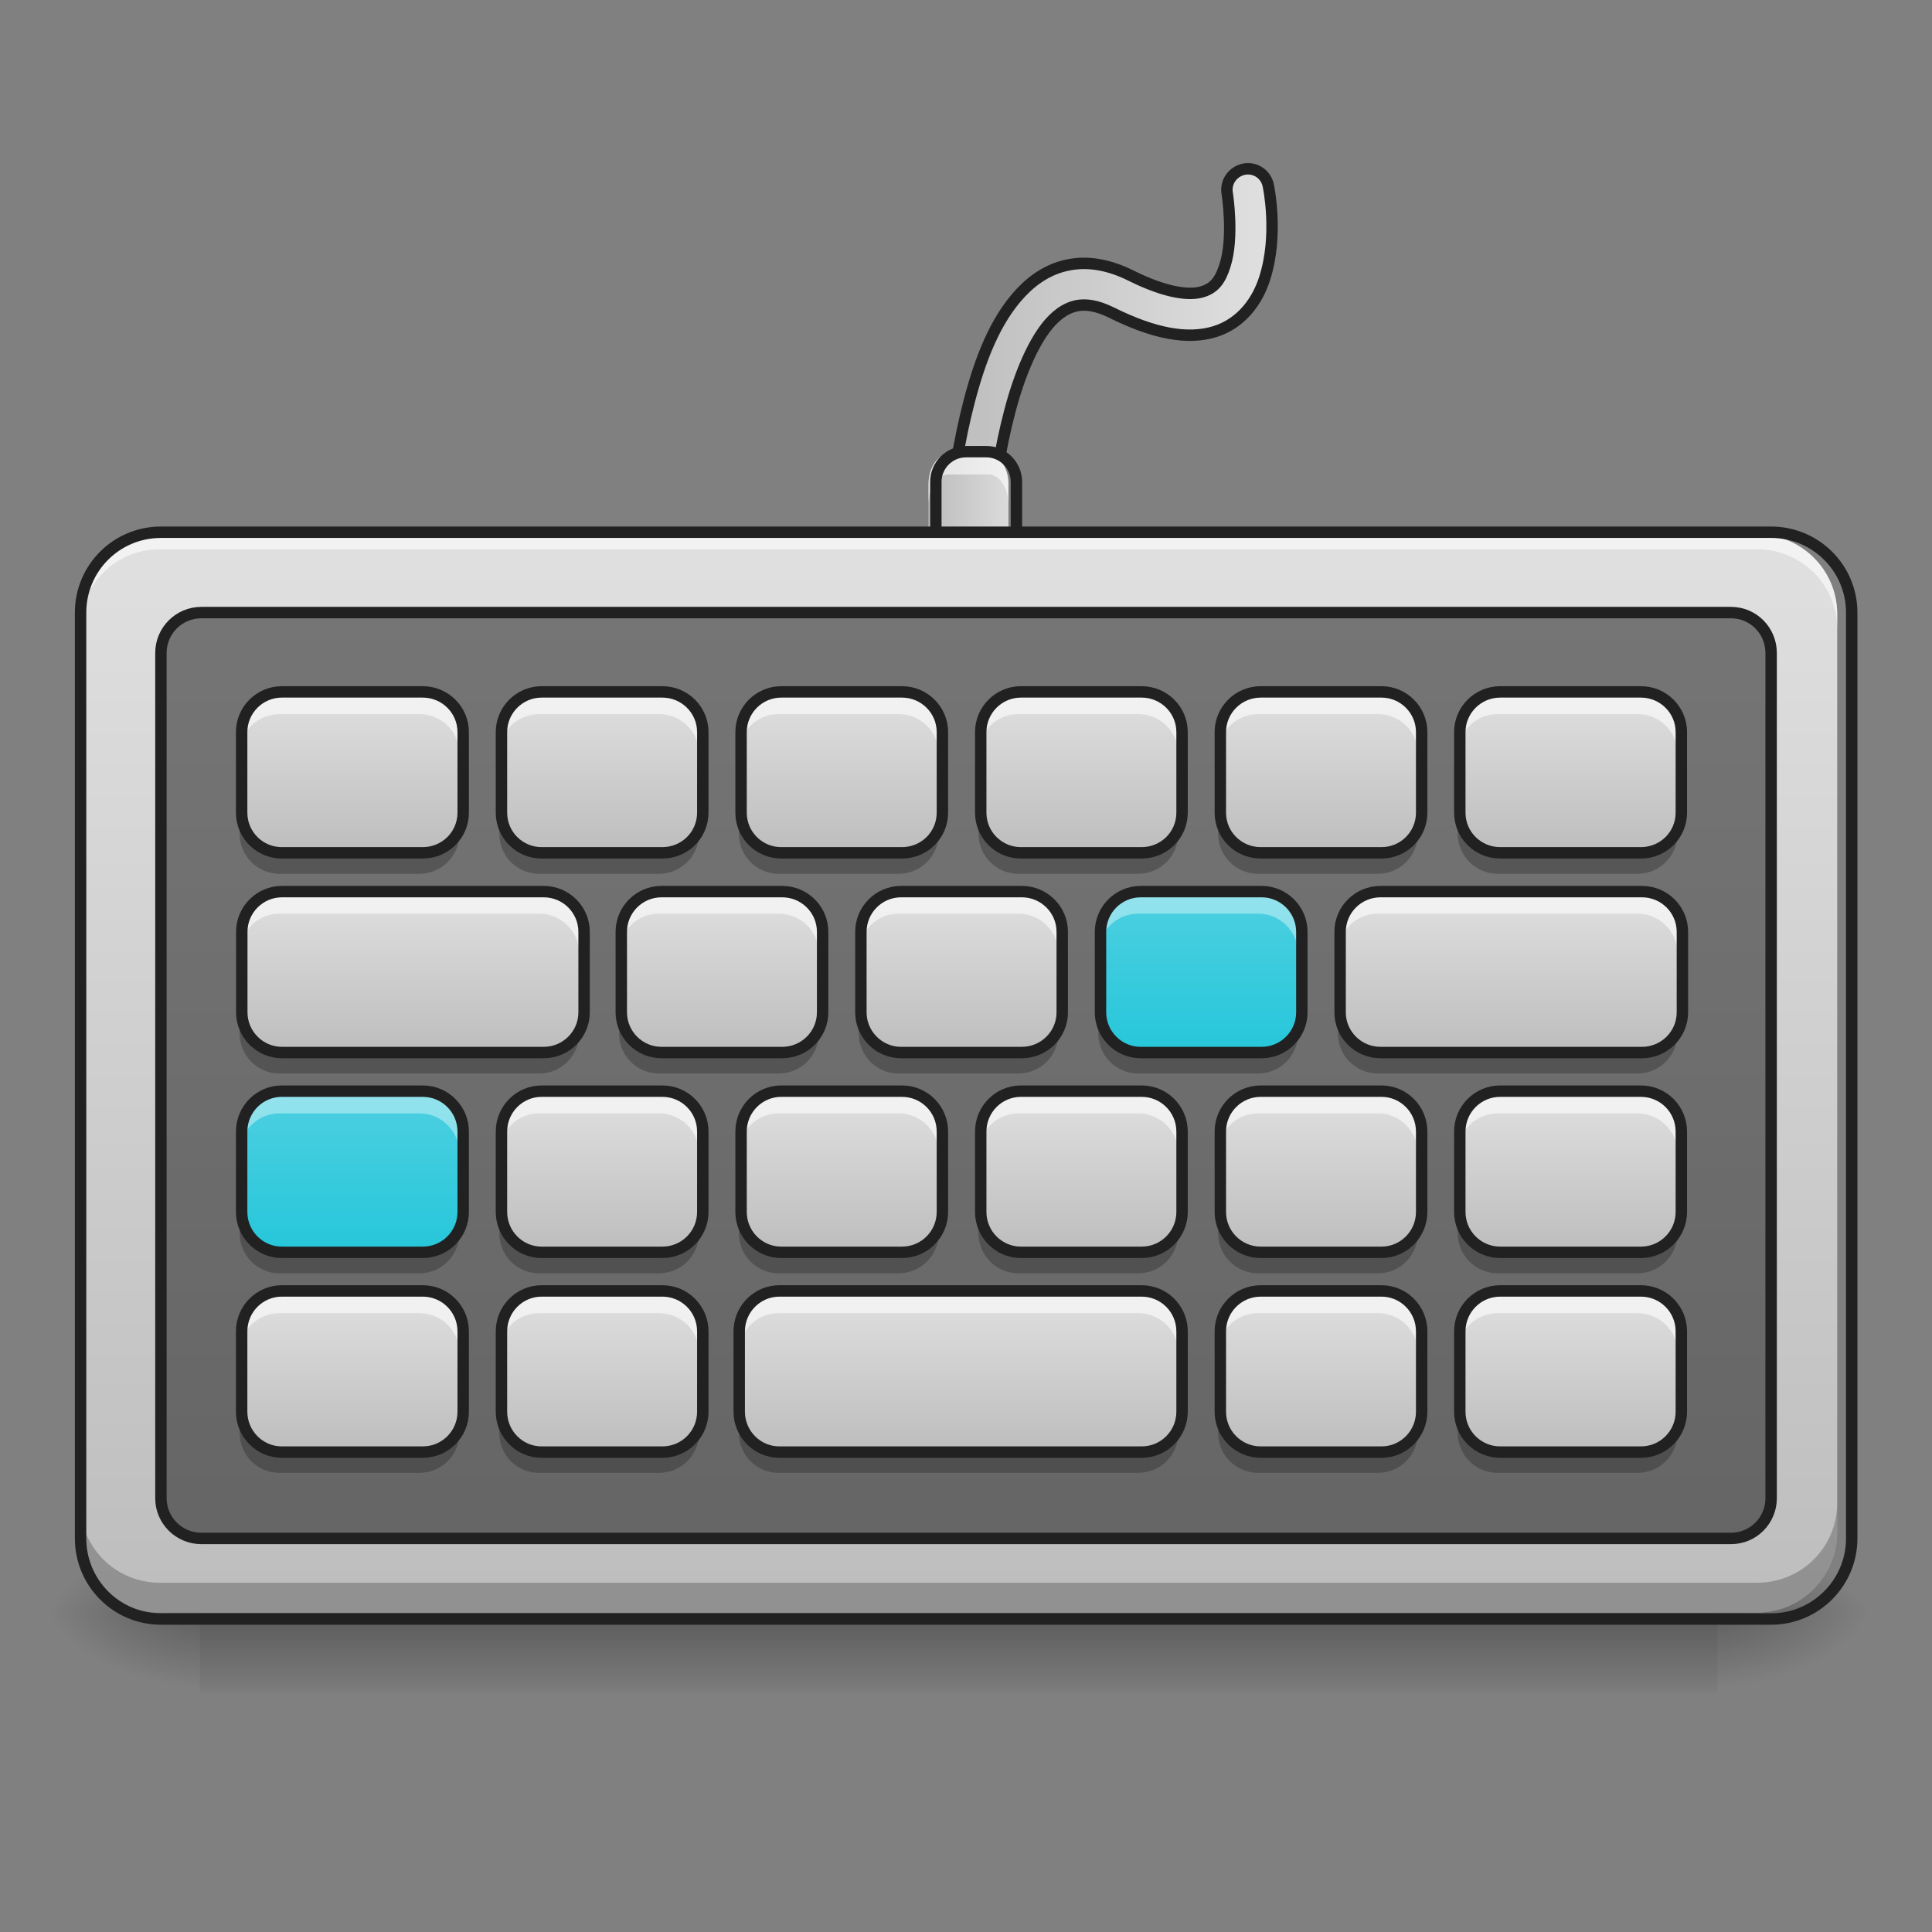 <?xml version="1.0" encoding="UTF-8"?>
<svg xmlns="http://www.w3.org/2000/svg" xmlns:xlink="http://www.w3.org/1999/xlink" width="32px" height="32px" viewBox="0 0 32 32" version="1.1">
<rect x="0" y="0" width="32" height="32" fill="#808080" stroke="none"/>
<defs>
<linearGradient id="linear0" gradientUnits="userSpaceOnUse" x1="254" y1="233.5" x2="254" y2="254.667" gradientTransform="matrix(0.063,0,0,0.063,-0,12.116)">
<stop offset="0" style="stop-color:rgb(0%,0%,0%);stop-opacity:0.275;"/>
<stop offset="1" style="stop-color:rgb(0%,0%,0%);stop-opacity:0;"/>
</linearGradient>
<radialGradient id="radial0" gradientUnits="userSpaceOnUse" cx="450.909" cy="189.579" fx="450.909" fy="189.579" r="21.167" gradientTransform="matrix(0,-0.078,-0.141,-0,54.777,62.272)">
<stop offset="0" style="stop-color:rgb(0%,0%,0%);stop-opacity:0.314;"/>
<stop offset="0.222" style="stop-color:rgb(0%,0%,0%);stop-opacity:0.275;"/>
<stop offset="1" style="stop-color:rgb(0%,0%,0%);stop-opacity:0;"/>
</radialGradient>
<radialGradient id="radial1" gradientUnits="userSpaceOnUse" cx="450.909" cy="189.579" fx="450.909" fy="189.579" r="21.167" gradientTransform="matrix(-0,0.078,0.141,0,-23.024,-8.851)">
<stop offset="0" style="stop-color:rgb(0%,0%,0%);stop-opacity:0.314;"/>
<stop offset="0.222" style="stop-color:rgb(0%,0%,0%);stop-opacity:0.275;"/>
<stop offset="1" style="stop-color:rgb(0%,0%,0%);stop-opacity:0;"/>
</radialGradient>
<radialGradient id="radial2" gradientUnits="userSpaceOnUse" cx="450.909" cy="189.579" fx="450.909" fy="189.579" r="21.167" gradientTransform="matrix(-0,-0.078,0.141,-0,-23.024,62.272)">
<stop offset="0" style="stop-color:rgb(0%,0%,0%);stop-opacity:0.314;"/>
<stop offset="0.222" style="stop-color:rgb(0%,0%,0%);stop-opacity:0.275;"/>
<stop offset="1" style="stop-color:rgb(0%,0%,0%);stop-opacity:0;"/>
</radialGradient>
<radialGradient id="radial3" gradientUnits="userSpaceOnUse" cx="450.909" cy="189.579" fx="450.909" fy="189.579" r="21.167" gradientTransform="matrix(0,0.078,-0.141,0,54.777,-8.851)">
<stop offset="0" style="stop-color:rgb(0%,0%,0%);stop-opacity:0.314;"/>
<stop offset="0.222" style="stop-color:rgb(0%,0%,0%);stop-opacity:0.275;"/>
<stop offset="1" style="stop-color:rgb(0%,0%,0%);stop-opacity:0;"/>
</radialGradient>
<linearGradient id="linear1" gradientUnits="userSpaceOnUse" x1="248.51" y1="-113.104" x2="334.441" y2="-113.104" >
<stop offset="0" style="stop-color:rgb(74.118%,74.118%,74.118%);stop-opacity:1;"/>
<stop offset="1" style="stop-color:rgb(87.843%,87.843%,87.843%);stop-opacity:1;"/>
</linearGradient>
<linearGradient id="linear2" gradientUnits="userSpaceOnUse" x1="248.509" y1="-113.088" x2="334.441" y2="-113.088" >
<stop offset="0" style="stop-color:rgb(74.118%,74.118%,74.118%);stop-opacity:1;"/>
<stop offset="1" style="stop-color:rgb(87.843%,87.843%,87.843%);stop-opacity:1;"/>
</linearGradient>
<linearGradient id="linear3" gradientUnits="userSpaceOnUse" x1="244.562" y1="-76.062" x2="268.729" y2="-76.062" gradientTransform="matrix(0.063,0,0,0.063,0,13.439)">
<stop offset="0" style="stop-color:rgb(74.118%,74.118%,74.118%);stop-opacity:1;"/>
<stop offset="1" style="stop-color:rgb(87.843%,87.843%,87.843%);stop-opacity:1;"/>
</linearGradient>
<linearGradient id="linear4" gradientUnits="userSpaceOnUse" x1="254" y1="180.583" x2="254" y2="-105.167" gradientTransform="matrix(0.063,0,0,0.063,0,15.423)">
<stop offset="0" style="stop-color:rgb(74.118%,74.118%,74.118%);stop-opacity:1;"/>
<stop offset="1" style="stop-color:rgb(87.843%,87.843%,87.843%);stop-opacity:1;"/>
</linearGradient>
<linearGradient id="linear5" gradientUnits="userSpaceOnUse" x1="105.833" y1="-31.083" x2="105.833" y2="-73.417" gradientTransform="matrix(0.063,0,0,0.063,7.607,16.085)">
<stop offset="0" style="stop-color:rgb(74.118%,74.118%,74.118%);stop-opacity:1;"/>
<stop offset="1" style="stop-color:rgb(87.843%,87.843%,87.843%);stop-opacity:1;"/>
</linearGradient>
<linearGradient id="linear6" gradientUnits="userSpaceOnUse" x1="105.833" y1="-31.083" x2="105.833" y2="-73.417" gradientTransform="matrix(0.063,0,0,0.063,15.546,16.085)">
<stop offset="0" style="stop-color:rgb(74.118%,74.118%,74.118%);stop-opacity:1;"/>
<stop offset="1" style="stop-color:rgb(87.843%,87.843%,87.843%);stop-opacity:1;"/>
</linearGradient>
<linearGradient id="linear7" gradientUnits="userSpaceOnUse" x1="105.833" y1="-31.083" x2="105.833" y2="-73.417" gradientTransform="matrix(0.063,0,0,0.063,11.577,16.085)">
<stop offset="0" style="stop-color:rgb(74.118%,74.118%,74.118%);stop-opacity:1;"/>
<stop offset="1" style="stop-color:rgb(87.843%,87.843%,87.843%);stop-opacity:1;"/>
</linearGradient>
<linearGradient id="linear8" gradientUnits="userSpaceOnUse" x1="105.833" y1="-31.083" x2="105.833" y2="-73.417" gradientTransform="matrix(0.063,0,0,0.063,3.638,16.085)">
<stop offset="0" style="stop-color:rgb(74.118%,74.118%,74.118%);stop-opacity:1;"/>
<stop offset="1" style="stop-color:rgb(87.843%,87.843%,87.843%);stop-opacity:1;"/>
</linearGradient>
<linearGradient id="linear9" gradientUnits="userSpaceOnUse" x1="105.833" y1="-31.083" x2="105.833" y2="-73.417" gradientTransform="matrix(0.063,0,0,0.063,-0.331,16.085)">
<stop offset="0" style="stop-color:rgb(74.118%,74.118%,74.118%);stop-opacity:1;"/>
<stop offset="1" style="stop-color:rgb(87.843%,87.843%,87.843%);stop-opacity:1;"/>
</linearGradient>
<linearGradient id="linear10" gradientUnits="userSpaceOnUse" x1="105.833" y1="-31.083" x2="105.833" y2="-73.417" gradientTransform="matrix(0.063,0,0,0.063,5.623,19.392)">
<stop offset="0" style="stop-color:rgb(74.118%,74.118%,74.118%);stop-opacity:1;"/>
<stop offset="1" style="stop-color:rgb(87.843%,87.843%,87.843%);stop-opacity:1;"/>
</linearGradient>
<linearGradient id="linear11" gradientUnits="userSpaceOnUse" x1="105.833" y1="-31.083" x2="105.833" y2="-73.417" gradientTransform="matrix(0.063,0,0,0.063,9.592,19.392)">
<stop offset="0" style="stop-color:rgb(74.118%,74.118%,74.118%);stop-opacity:1;"/>
<stop offset="1" style="stop-color:rgb(87.843%,87.843%,87.843%);stop-opacity:1;"/>
</linearGradient>
<linearGradient id="linear12" gradientUnits="userSpaceOnUse" x1="105.833" y1="-31.083" x2="105.833" y2="-73.417" gradientTransform="matrix(0.063,0,0,0.063,-0.662,19.392)">
<stop offset="0" style="stop-color:rgb(74.118%,74.118%,74.118%);stop-opacity:1;"/>
<stop offset="1" style="stop-color:rgb(87.843%,87.843%,87.843%);stop-opacity:1;"/>
</linearGradient>
<linearGradient id="linear13" gradientUnits="userSpaceOnUse" x1="105.833" y1="-31.083" x2="105.833" y2="-73.417" gradientTransform="matrix(0.063,0,0,0.063,17.53,19.392)">
<stop offset="0" style="stop-color:rgb(74.118%,74.118%,74.118%);stop-opacity:1;"/>
<stop offset="1" style="stop-color:rgb(87.843%,87.843%,87.843%);stop-opacity:1;"/>
</linearGradient>
<linearGradient id="linear14" gradientUnits="userSpaceOnUse" x1="105.833" y1="-31.083" x2="105.833" y2="-73.417" gradientTransform="matrix(0.063,0,0,0.063,13.561,19.392)">
<stop offset="0" style="stop-color:rgb(14.902%,77.647%,85.49%);stop-opacity:1;"/>
<stop offset="1" style="stop-color:rgb(30.196%,81.569%,88.235%);stop-opacity:1;"/>
</linearGradient>
<linearGradient id="linear15" gradientUnits="userSpaceOnUse" x1="105.833" y1="-31.083" x2="105.833" y2="-73.417" gradientTransform="matrix(0.063,0,0,0.063,19.846,16.085)">
<stop offset="0" style="stop-color:rgb(74.118%,74.118%,74.118%);stop-opacity:1;"/>
<stop offset="1" style="stop-color:rgb(87.843%,87.843%,87.843%);stop-opacity:1;"/>
</linearGradient>
<linearGradient id="linear16" gradientUnits="userSpaceOnUse" x1="105.833" y1="-31.083" x2="105.833" y2="-73.417" gradientTransform="matrix(0.063,0,0,0.063,7.607,22.7)">
<stop offset="0" style="stop-color:rgb(74.118%,74.118%,74.118%);stop-opacity:1;"/>
<stop offset="1" style="stop-color:rgb(87.843%,87.843%,87.843%);stop-opacity:1;"/>
</linearGradient>
<linearGradient id="linear17" gradientUnits="userSpaceOnUse" x1="105.833" y1="-31.083" x2="105.833" y2="-73.417" gradientTransform="matrix(0.063,0,0,0.063,15.546,22.7)">
<stop offset="0" style="stop-color:rgb(74.118%,74.118%,74.118%);stop-opacity:1;"/>
<stop offset="1" style="stop-color:rgb(87.843%,87.843%,87.843%);stop-opacity:1;"/>
</linearGradient>
<linearGradient id="linear18" gradientUnits="userSpaceOnUse" x1="105.833" y1="-31.083" x2="105.833" y2="-73.417" gradientTransform="matrix(0.063,0,0,0.063,11.577,22.7)">
<stop offset="0" style="stop-color:rgb(74.118%,74.118%,74.118%);stop-opacity:1;"/>
<stop offset="1" style="stop-color:rgb(87.843%,87.843%,87.843%);stop-opacity:1;"/>
</linearGradient>
<linearGradient id="linear19" gradientUnits="userSpaceOnUse" x1="105.833" y1="-31.083" x2="105.833" y2="-73.417" gradientTransform="matrix(0.063,0,0,0.063,3.638,22.7)">
<stop offset="0" style="stop-color:rgb(74.118%,74.118%,74.118%);stop-opacity:1;"/>
<stop offset="1" style="stop-color:rgb(87.843%,87.843%,87.843%);stop-opacity:1;"/>
</linearGradient>
<linearGradient id="linear20" gradientUnits="userSpaceOnUse" x1="105.833" y1="-31.083" x2="105.833" y2="-73.417" gradientTransform="matrix(0.063,0,0,0.063,-0.331,22.7)">
<stop offset="0" style="stop-color:rgb(14.902%,77.647%,85.49%);stop-opacity:1;"/>
<stop offset="1" style="stop-color:rgb(30.196%,81.569%,88.235%);stop-opacity:1;"/>
</linearGradient>
<linearGradient id="linear21" gradientUnits="userSpaceOnUse" x1="105.833" y1="-31.083" x2="105.833" y2="-73.417" gradientTransform="matrix(0.063,0,0,0.063,19.846,22.7)">
<stop offset="0" style="stop-color:rgb(74.118%,74.118%,74.118%);stop-opacity:1;"/>
<stop offset="1" style="stop-color:rgb(87.843%,87.843%,87.843%);stop-opacity:1;"/>
</linearGradient>
<linearGradient id="linear22" gradientUnits="userSpaceOnUse" x1="105.833" y1="-31.083" x2="105.833" y2="-73.417" gradientTransform="matrix(0.063,0,0,0.063,15.546,26.008)">
<stop offset="0" style="stop-color:rgb(74.118%,74.118%,74.118%);stop-opacity:1;"/>
<stop offset="1" style="stop-color:rgb(87.843%,87.843%,87.843%);stop-opacity:1;"/>
</linearGradient>
<linearGradient id="linear23" gradientUnits="userSpaceOnUse" x1="105.833" y1="-31.083" x2="105.833" y2="-73.417" gradientTransform="matrix(0.063,0,0,0.063,11.577,26.008)">
<stop offset="0" style="stop-color:rgb(74.118%,74.118%,74.118%);stop-opacity:1;"/>
<stop offset="1" style="stop-color:rgb(87.843%,87.843%,87.843%);stop-opacity:1;"/>
</linearGradient>
<linearGradient id="linear24" gradientUnits="userSpaceOnUse" x1="105.833" y1="-31.083" x2="105.833" y2="-73.417" gradientTransform="matrix(0.063,0,0,0.063,3.638,26.008)">
<stop offset="0" style="stop-color:rgb(74.118%,74.118%,74.118%);stop-opacity:1;"/>
<stop offset="1" style="stop-color:rgb(87.843%,87.843%,87.843%);stop-opacity:1;"/>
</linearGradient>
<linearGradient id="linear25" gradientUnits="userSpaceOnUse" x1="105.833" y1="-31.083" x2="105.833" y2="-73.417" gradientTransform="matrix(0.063,0,0,0.063,-0.331,26.008)">
<stop offset="0" style="stop-color:rgb(74.118%,74.118%,74.118%);stop-opacity:1;"/>
<stop offset="1" style="stop-color:rgb(87.843%,87.843%,87.843%);stop-opacity:1;"/>
</linearGradient>
<linearGradient id="linear26" gradientUnits="userSpaceOnUse" x1="105.833" y1="-31.083" x2="105.833" y2="-73.417" gradientTransform="matrix(0.063,0,0,0.063,19.846,26.008)">
<stop offset="0" style="stop-color:rgb(74.118%,74.118%,74.118%);stop-opacity:1;"/>
<stop offset="1" style="stop-color:rgb(87.843%,87.843%,87.843%);stop-opacity:1;"/>
</linearGradient>
</defs>
<g id="surface1">
<path style=" stroke:none;fill-rule:nonzero;fill:url(#linear0);" d="M 3.309 26.711 L 28.445 26.711 L 28.445 28.035 L 3.309 28.035 Z M 3.309 26.711 "/>
<path style=" stroke:none;fill-rule:nonzero;fill:url(#radial0);" d="M 28.445 26.711 L 31.09 26.711 L 31.09 25.387 L 28.445 25.387 Z M 28.445 26.711 "/>
<path style=" stroke:none;fill-rule:nonzero;fill:url(#radial1);" d="M 3.309 26.711 L 0.66 26.711 L 0.66 28.035 L 3.309 28.035 Z M 3.309 26.711 "/>
<path style=" stroke:none;fill-rule:nonzero;fill:url(#radial2);" d="M 3.309 26.711 L 0.66 26.711 L 0.66 25.387 L 3.309 25.387 Z M 3.309 26.711 "/>
<path style=" stroke:none;fill-rule:nonzero;fill:url(#radial3);" d="M 28.445 26.711 L 31.09 26.711 L 31.09 28.035 L 28.445 28.035 Z M 28.445 26.711 "/>
<path style="fill:none;stroke-width:10.975;stroke-linecap:round;stroke-linejoin:miter;stroke:url(#linear1);stroke-miterlimit:4;" d="M 253.976 -62.827 C 253.976 -62.827 256.85 -154.943 294.722 -136.008 C 337.03 -114.885 328.094 -163.38 328.094 -163.38 " transform="matrix(0.063,0,0,0.063,0,13.439)"/>
<path style="fill-rule:nonzero;fill:url(#linear2);stroke-width:3;stroke-linecap:round;stroke-linejoin:miter;stroke:rgb(12.941%,12.941%,12.941%);stroke-opacity:1;stroke-miterlimit:4;" d="M 328.094 -168.942 C 326.469 -168.942 324.906 -168.192 323.844 -166.942 C 322.782 -165.692 322.344 -164.005 322.657 -162.38 C 322.657 -162.38 324.469 -150.881 322.032 -143.444 C 320.844 -139.695 319.282 -137.57 316.157 -136.632 C 313.033 -135.633 307.033 -136.008 297.159 -140.945 C 291.597 -143.694 286.098 -144.694 281.036 -143.694 C 275.974 -142.757 271.724 -139.945 268.349 -136.32 C 261.6 -129.133 257.663 -118.697 254.851 -107.948 C 249.164 -86.387 248.539 -63.015 248.539 -63.015 C 248.414 -61.015 249.414 -59.14 251.101 -58.077 C 252.788 -57.015 254.851 -56.953 256.6 -57.89 C 258.35 -58.827 259.475 -60.702 259.475 -62.64 C 259.475 -62.64 260.225 -85.325 265.475 -105.135 C 268.037 -115.01 271.912 -124.071 276.349 -128.821 C 278.598 -131.196 280.723 -132.445 283.098 -132.945 C 285.473 -133.383 288.285 -133.07 292.222 -131.133 C 303.534 -125.509 312.283 -123.946 319.407 -126.133 C 326.469 -128.321 330.656 -134.32 332.468 -140.07 C 336.218 -151.631 333.468 -164.38 333.468 -164.38 C 333.031 -167.005 330.781 -168.942 328.094 -168.942 Z M 328.094 -168.942 " transform="matrix(0.063,0,0,0.063,0,13.439)"/>
<path style=" stroke:none;fill-rule:nonzero;fill:url(#linear3);" d="M 15.711 7.527 L 16.371 7.527 C 16.555 7.527 16.703 7.75 16.703 8.023 L 16.703 9.348 C 16.703 9.621 16.555 9.844 16.371 9.844 L 15.711 9.844 C 15.527 9.844 15.379 9.621 15.379 9.348 L 15.379 8.023 C 15.379 7.75 15.527 7.527 15.711 7.527 Z M 15.711 7.527 "/>
<path style=" stroke:none;fill-rule:nonzero;fill:rgb(100%,100%,100%);fill-opacity:0.588;" d="M 15.711 7.527 C 15.527 7.527 15.379 7.746 15.379 8.023 L 15.379 8.355 C 15.379 8.078 15.527 7.859 15.711 7.859 L 16.371 7.859 C 16.555 7.859 16.703 8.078 16.703 8.355 L 16.703 8.023 C 16.703 7.746 16.555 7.527 16.371 7.527 Z M 15.711 7.527 "/>
<path style="fill:none;stroke-width:3;stroke-linecap:round;stroke-linejoin:round;stroke:rgb(12.941%,12.941%,12.941%);stroke-opacity:1;stroke-miterlimit:4;" d="M 253.976 -94.574 L 259.288 -94.574 C 263.662 -94.574 267.224 -91.012 267.224 -86.637 L 267.224 -65.452 C 267.224 -61.077 263.662 -57.515 259.288 -57.515 L 253.976 -57.515 C 249.601 -57.515 246.039 -61.077 246.039 -65.452 L 246.039 -86.637 C 246.039 -91.012 249.601 -94.574 253.976 -94.574 Z M 253.976 -94.574 " transform="matrix(0.063,0,0,0.063,0,13.439)"/>
<path style=" stroke:none;fill-rule:nonzero;fill:url(#linear4);" d="M 2.645 8.852 L 29.105 8.852 C 29.836 8.852 30.43 9.441 30.43 10.172 L 30.43 25.387 C 30.43 26.117 29.836 26.711 29.105 26.711 L 2.645 26.711 C 1.914 26.711 1.324 26.117 1.324 25.387 L 1.324 10.172 C 1.324 9.441 1.914 8.852 2.645 8.852 Z M 2.645 8.852 "/>
<path style="fill-rule:nonzero;fill:rgb(0%,0%,0%);fill-opacity:0.471;stroke-width:3;stroke-linecap:round;stroke-linejoin:round;stroke:rgb(12.941%,12.941%,12.941%);stroke-opacity:1;stroke-miterlimit:4;" d="M 52.932 -52.266 L 455.082 -52.266 C 460.956 -52.266 465.643 -47.516 465.643 -41.642 L 465.643 180.587 C 465.643 186.399 460.956 191.149 455.082 191.149 L 52.932 191.149 C 47.058 191.149 42.308 186.399 42.308 180.587 L 42.308 -41.642 C 42.308 -47.516 47.058 -52.266 52.932 -52.266 Z M 52.932 -52.266 " transform="matrix(0.063,0,0,0.063,0,13.439)"/>
<path style=" stroke:none;fill-rule:nonzero;fill:url(#linear5);" d="M 12.898 11.496 L 14.883 11.496 C 15.25 11.496 15.547 11.793 15.547 12.156 L 15.547 13.48 C 15.547 13.848 15.25 14.141 14.883 14.141 L 12.898 14.141 C 12.535 14.141 12.238 13.848 12.238 13.48 L 12.238 12.156 C 12.238 11.793 12.535 11.496 12.898 11.496 Z M 12.898 11.496 "/>
<path style=" stroke:none;fill-rule:nonzero;fill:rgb(100%,100%,100%);fill-opacity:0.588;" d="M 12.898 11.496 C 12.531 11.496 12.238 11.789 12.238 12.156 L 12.238 12.488 C 12.238 12.121 12.531 11.828 12.898 11.828 L 14.883 11.828 C 15.25 11.828 15.547 12.121 15.547 12.488 L 15.547 12.156 C 15.547 11.789 15.25 11.496 14.883 11.496 Z M 12.898 11.496 "/>
<path style=" stroke:none;fill-rule:nonzero;fill:rgb(0%,0%,0%);fill-opacity:0.235;" d="M 12.898 14.473 C 12.531 14.473 12.238 14.176 12.238 13.812 L 12.238 13.48 C 12.238 13.848 12.531 14.141 12.898 14.141 L 14.883 14.141 C 15.25 14.141 15.547 13.848 15.547 13.48 L 15.547 13.812 C 15.547 14.176 15.25 14.473 14.883 14.473 Z M 12.898 14.473 "/>
<path style="fill:none;stroke-width:3;stroke-linecap:round;stroke-linejoin:round;stroke:rgb(12.941%,12.941%,12.941%);stroke-opacity:1;stroke-miterlimit:4;" d="M 84.647 -73.413 L 116.394 -73.413 C 122.268 -73.413 127.018 -68.664 127.018 -62.852 L 127.018 -41.666 C 127.018 -35.792 122.268 -31.105 116.394 -31.105 L 84.647 -31.105 C 78.835 -31.105 74.085 -35.792 74.085 -41.666 L 74.085 -62.852 C 74.085 -68.664 78.835 -73.413 84.647 -73.413 Z M 84.647 -73.413 " transform="matrix(0.063,0,0,0.063,7.607,16.085)"/>
<path style=" stroke:none;fill-rule:nonzero;fill:rgb(100%,100%,100%);fill-opacity:0.588;" d="M 2.645 8.852 C 1.914 8.852 1.324 9.441 1.324 10.172 L 1.324 10.422 C 1.324 9.688 1.914 9.098 2.645 9.098 L 29.105 9.098 C 29.84 9.098 30.43 9.688 30.43 10.422 L 30.43 10.172 C 30.43 9.441 29.84 8.852 29.105 8.852 Z M 2.645 8.852 "/>
<path style=" stroke:none;fill-rule:nonzero;fill:rgb(0%,0%,0%);fill-opacity:0.235;" d="M 1.324 24.891 L 1.324 25.387 C 1.324 26.121 1.914 26.711 2.645 26.711 L 29.105 26.711 C 29.84 26.711 30.43 26.121 30.43 25.387 L 30.43 24.891 C 30.43 25.625 29.84 26.215 29.105 26.215 L 2.645 26.215 C 1.914 26.215 1.324 25.625 1.324 24.891 Z M 1.324 24.891 "/>
<path style="fill:none;stroke-width:3;stroke-linecap:round;stroke-linejoin:round;stroke:rgb(12.941%,12.941%,12.941%);stroke-opacity:1;stroke-miterlimit:4;" d="M 42.308 -73.389 L 465.643 -73.389 C 477.329 -73.389 486.829 -63.952 486.829 -52.266 L 486.829 191.149 C 486.829 202.835 477.329 212.334 465.643 212.334 L 42.308 212.334 C 30.622 212.334 21.185 202.835 21.185 191.149 L 21.185 -52.266 C 21.185 -63.952 30.622 -73.389 42.308 -73.389 Z M 42.308 -73.389 " transform="matrix(0.063,0,0,0.063,0,13.439)"/>
<path style=" stroke:none;fill-rule:nonzero;fill:url(#linear6);" d="M 20.84 11.496 L 22.824 11.496 C 23.188 11.496 23.484 11.793 23.484 12.156 L 23.484 13.48 C 23.484 13.848 23.188 14.141 22.824 14.141 L 20.84 14.141 C 20.473 14.141 20.176 13.848 20.176 13.48 L 20.176 12.156 C 20.176 11.793 20.473 11.496 20.84 11.496 Z M 20.84 11.496 "/>
<path style=" stroke:none;fill-rule:nonzero;fill:rgb(100%,100%,100%);fill-opacity:0.588;" d="M 20.84 11.496 C 20.473 11.496 20.176 11.789 20.176 12.156 L 20.176 12.488 C 20.176 12.121 20.473 11.828 20.84 11.828 L 22.824 11.828 C 23.188 11.828 23.484 12.121 23.484 12.488 L 23.484 12.156 C 23.484 11.789 23.188 11.496 22.824 11.496 Z M 20.84 11.496 "/>
<path style=" stroke:none;fill-rule:nonzero;fill:rgb(0%,0%,0%);fill-opacity:0.235;" d="M 20.84 14.473 C 20.473 14.473 20.176 14.176 20.176 13.812 L 20.176 13.48 C 20.176 13.848 20.473 14.141 20.84 14.141 L 22.824 14.141 C 23.188 14.141 23.484 13.848 23.484 13.48 L 23.484 13.812 C 23.484 14.176 23.188 14.473 22.824 14.473 Z M 20.84 14.473 "/>
<path style="fill:none;stroke-width:3;stroke-linecap:round;stroke-linejoin:round;stroke:rgb(12.941%,12.941%,12.941%);stroke-opacity:1;stroke-miterlimit:4;" d="M 84.697 -73.413 L 116.444 -73.413 C 122.256 -73.413 127.006 -68.664 127.006 -62.852 L 127.006 -41.666 C 127.006 -35.792 122.256 -31.105 116.444 -31.105 L 84.697 -31.105 C 78.823 -31.105 74.073 -35.792 74.073 -41.666 L 74.073 -62.852 C 74.073 -68.664 78.823 -73.413 84.697 -73.413 Z M 84.697 -73.413 " transform="matrix(0.063,0,0,0.063,15.546,16.085)"/>
<path style=" stroke:none;fill-rule:nonzero;fill:url(#linear7);" d="M 16.867 11.496 L 18.852 11.496 C 19.219 11.496 19.516 11.793 19.516 12.156 L 19.516 13.48 C 19.516 13.848 19.219 14.141 18.852 14.141 L 16.867 14.141 C 16.504 14.141 16.207 13.848 16.207 13.48 L 16.207 12.156 C 16.207 11.793 16.504 11.496 16.867 11.496 Z M 16.867 11.496 "/>
<path style=" stroke:none;fill-rule:nonzero;fill:rgb(100%,100%,100%);fill-opacity:0.588;" d="M 16.867 11.496 C 16.504 11.496 16.207 11.789 16.207 12.156 L 16.207 12.488 C 16.207 12.121 16.504 11.828 16.867 11.828 L 18.852 11.828 C 19.219 11.828 19.516 12.121 19.516 12.488 L 19.516 12.156 C 19.516 11.789 19.219 11.496 18.852 11.496 Z M 16.867 11.496 "/>
<path style=" stroke:none;fill-rule:nonzero;fill:rgb(0%,0%,0%);fill-opacity:0.235;" d="M 16.867 14.473 C 16.504 14.473 16.207 14.176 16.207 13.812 L 16.207 13.48 C 16.207 13.848 16.504 14.141 16.867 14.141 L 18.852 14.141 C 19.219 14.141 19.516 13.848 19.516 13.48 L 19.516 13.812 C 19.516 14.176 19.219 14.473 18.852 14.473 Z M 16.867 14.473 "/>
<path style="fill:none;stroke-width:3;stroke-linecap:round;stroke-linejoin:round;stroke:rgb(12.941%,12.941%,12.941%);stroke-opacity:1;stroke-miterlimit:4;" d="M 84.641 -73.413 L 116.388 -73.413 C 122.262 -73.413 127.012 -68.664 127.012 -62.852 L 127.012 -41.666 C 127.012 -35.792 122.262 -31.105 116.388 -31.105 L 84.641 -31.105 C 78.829 -31.105 74.079 -35.792 74.079 -41.666 L 74.079 -62.852 C 74.079 -68.664 78.829 -73.413 84.641 -73.413 Z M 84.641 -73.413 " transform="matrix(0.063,0,0,0.063,11.577,16.085)"/>
<path style=" stroke:none;fill-rule:nonzero;fill:url(#linear8);" d="M 8.93 11.496 L 10.914 11.496 C 11.281 11.496 11.578 11.793 11.578 12.156 L 11.578 13.48 C 11.578 13.848 11.281 14.141 10.914 14.141 L 8.93 14.141 C 8.566 14.141 8.27 13.848 8.27 13.48 L 8.27 12.156 C 8.27 11.793 8.566 11.496 8.93 11.496 Z M 8.93 11.496 "/>
<path style=" stroke:none;fill-rule:nonzero;fill:rgb(100%,100%,100%);fill-opacity:0.588;" d="M 8.93 11.496 C 8.562 11.496 8.27 11.789 8.27 12.156 L 8.27 12.488 C 8.27 12.121 8.562 11.828 8.93 11.828 L 10.914 11.828 C 11.281 11.828 11.578 12.121 11.578 12.488 L 11.578 12.156 C 11.578 11.789 11.281 11.496 10.914 11.496 Z M 8.93 11.496 "/>
<path style=" stroke:none;fill-rule:nonzero;fill:rgb(0%,0%,0%);fill-opacity:0.235;" d="M 8.93 14.473 C 8.562 14.473 8.27 14.176 8.27 13.812 L 8.27 13.48 C 8.27 13.848 8.562 14.141 8.93 14.141 L 10.914 14.141 C 11.281 14.141 11.578 13.848 11.578 13.48 L 11.578 13.812 C 11.578 14.176 11.281 14.473 10.914 14.473 Z M 8.93 14.473 "/>
<path style="fill:none;stroke-width:3;stroke-linecap:round;stroke-linejoin:round;stroke:rgb(12.941%,12.941%,12.941%);stroke-opacity:1;stroke-miterlimit:4;" d="M 84.653 -73.413 L 116.4 -73.413 C 122.274 -73.413 127.024 -68.664 127.024 -62.852 L 127.024 -41.666 C 127.024 -35.792 122.274 -31.105 116.4 -31.105 L 84.653 -31.105 C 78.841 -31.105 74.092 -35.792 74.092 -41.666 L 74.092 -62.852 C 74.092 -68.664 78.841 -73.413 84.653 -73.413 Z M 84.653 -73.413 " transform="matrix(0.063,0,0,0.063,3.638,16.085)"/>
<path style=" stroke:none;fill-rule:nonzero;fill:url(#linear9);" d="M 4.629 11.496 L 6.945 11.496 C 7.312 11.496 7.609 11.793 7.609 12.156 L 7.609 13.48 C 7.609 13.848 7.312 14.141 6.945 14.141 L 4.629 14.141 C 4.266 14.141 3.969 13.848 3.969 13.48 L 3.969 12.156 C 3.969 11.793 4.266 11.496 4.629 11.496 Z M 4.629 11.496 "/>
<path style=" stroke:none;fill-rule:nonzero;fill:rgb(100%,100%,100%);fill-opacity:0.588;" d="M 4.629 11.496 C 4.266 11.496 3.969 11.789 3.969 12.156 L 3.969 12.488 C 3.969 12.121 4.266 11.828 4.629 11.828 L 6.945 11.828 C 7.312 11.828 7.609 12.121 7.609 12.488 L 7.609 12.156 C 7.609 11.789 7.312 11.496 6.945 11.496 Z M 4.629 11.496 "/>
<path style=" stroke:none;fill-rule:nonzero;fill:rgb(0%,0%,0%);fill-opacity:0.235;" d="M 4.629 14.473 C 4.266 14.473 3.969 14.176 3.969 13.812 L 3.969 13.48 C 3.969 13.848 4.266 14.141 4.629 14.141 L 6.945 14.141 C 7.312 14.141 7.609 13.848 7.609 13.48 L 7.609 13.812 C 7.609 14.176 7.312 14.473 6.945 14.473 Z M 4.629 14.473 "/>
<path style="fill:none;stroke-width:3;stroke-linecap:round;stroke-linejoin:round;stroke:rgb(12.941%,12.941%,12.941%);stroke-opacity:1;stroke-miterlimit:4;" d="M 79.347 -73.413 L 116.406 -73.413 C 122.28 -73.413 127.03 -68.664 127.03 -62.852 L 127.03 -41.666 C 127.03 -35.792 122.28 -31.105 116.406 -31.105 L 79.347 -31.105 C 73.535 -31.105 68.786 -35.792 68.786 -41.666 L 68.786 -62.852 C 68.786 -68.664 73.535 -73.413 79.347 -73.413 Z M 79.347 -73.413 " transform="matrix(0.063,0,0,0.063,-0.331,16.085)"/>
<path style=" stroke:none;fill-rule:nonzero;fill:url(#linear10);" d="M 10.914 14.805 L 12.898 14.805 C 13.266 14.805 13.562 15.102 13.562 15.465 L 13.562 16.789 C 13.562 17.152 13.266 17.449 12.898 17.449 L 10.914 17.449 C 10.551 17.449 10.254 17.152 10.254 16.789 L 10.254 15.465 C 10.254 15.102 10.551 14.805 10.914 14.805 Z M 10.914 14.805 "/>
<path style=" stroke:none;fill-rule:nonzero;fill:rgb(100%,100%,100%);fill-opacity:0.588;" d="M 10.914 14.805 C 10.547 14.805 10.254 15.098 10.254 15.465 L 10.254 15.797 C 10.254 15.43 10.547 15.133 10.914 15.133 L 12.898 15.133 C 13.266 15.133 13.562 15.43 13.562 15.797 L 13.562 15.465 C 13.562 15.098 13.266 14.805 12.898 14.805 Z M 10.914 14.805 "/>
<path style=" stroke:none;fill-rule:nonzero;fill:rgb(0%,0%,0%);fill-opacity:0.235;" d="M 10.914 17.781 C 10.547 17.781 10.254 17.484 10.254 17.117 L 10.254 16.789 C 10.254 17.156 10.547 17.449 10.914 17.449 L 12.898 17.449 C 13.266 17.449 13.562 17.156 13.562 16.789 L 13.562 17.117 C 13.562 17.484 13.266 17.781 12.898 17.781 Z M 10.914 17.781 "/>
<path style="fill:none;stroke-width:3;stroke-linecap:round;stroke-linejoin:round;stroke:rgb(12.941%,12.941%,12.941%);stroke-opacity:1;stroke-miterlimit:4;" d="M 84.65 -73.398 L 116.397 -73.398 C 122.271 -73.398 127.021 -68.648 127.021 -62.836 L 127.021 -41.651 C 127.021 -35.839 122.271 -31.089 116.397 -31.089 L 84.65 -31.089 C 78.838 -31.089 74.088 -35.839 74.088 -41.651 L 74.088 -62.836 C 74.088 -68.648 78.838 -73.398 84.65 -73.398 Z M 84.65 -73.398 " transform="matrix(0.063,0,0,0.063,5.623,19.392)"/>
<path style=" stroke:none;fill-rule:nonzero;fill:url(#linear11);" d="M 14.883 14.805 L 16.867 14.805 C 17.234 14.805 17.531 15.102 17.531 15.465 L 17.531 16.789 C 17.531 17.152 17.234 17.449 16.867 17.449 L 14.883 17.449 C 14.52 17.449 14.223 17.152 14.223 16.789 L 14.223 15.465 C 14.223 15.102 14.52 14.805 14.883 14.805 Z M 14.883 14.805 "/>
<path style=" stroke:none;fill-rule:nonzero;fill:rgb(100%,100%,100%);fill-opacity:0.588;" d="M 14.883 14.805 C 14.52 14.805 14.223 15.098 14.223 15.465 L 14.223 15.797 C 14.223 15.43 14.52 15.133 14.883 15.133 L 16.867 15.133 C 17.234 15.133 17.531 15.43 17.531 15.797 L 17.531 15.465 C 17.531 15.098 17.234 14.805 16.867 14.805 Z M 14.883 14.805 "/>
<path style=" stroke:none;fill-rule:nonzero;fill:rgb(0%,0%,0%);fill-opacity:0.235;" d="M 14.883 17.781 C 14.52 17.781 14.223 17.484 14.223 17.117 L 14.223 16.789 C 14.223 17.156 14.52 17.449 14.883 17.449 L 16.867 17.449 C 17.234 17.449 17.531 17.156 17.531 16.789 L 17.531 17.117 C 17.531 17.484 17.234 17.781 16.867 17.781 Z M 14.883 17.781 "/>
<path style="fill:none;stroke-width:3;stroke-linecap:round;stroke-linejoin:round;stroke:rgb(12.941%,12.941%,12.941%);stroke-opacity:1;stroke-miterlimit:4;" d="M 84.644 -73.398 L 116.391 -73.398 C 122.265 -73.398 127.015 -68.648 127.015 -62.836 L 127.015 -41.651 C 127.015 -35.839 122.265 -31.089 116.391 -31.089 L 84.644 -31.089 C 78.832 -31.089 74.082 -35.839 74.082 -41.651 L 74.082 -62.836 C 74.082 -68.648 78.832 -73.398 84.644 -73.398 Z M 84.644 -73.398 " transform="matrix(0.063,0,0,0.063,9.592,19.392)"/>
<path style=" stroke:none;fill-rule:nonzero;fill:url(#linear12);" d="M 4.629 14.805 L 8.93 14.805 C 9.297 14.805 9.594 15.102 9.594 15.465 L 9.594 16.789 C 9.594 17.152 9.297 17.449 8.93 17.449 L 4.629 17.449 C 4.266 17.449 3.969 17.152 3.969 16.789 L 3.969 15.465 C 3.969 15.102 4.266 14.805 4.629 14.805 Z M 4.629 14.805 "/>
<path style=" stroke:none;fill-rule:nonzero;fill:rgb(100%,100%,100%);fill-opacity:0.588;" d="M 4.629 14.805 C 4.266 14.805 3.969 15.098 3.969 15.465 L 3.969 15.797 C 3.969 15.43 4.266 15.133 4.629 15.133 L 8.93 15.133 C 9.297 15.133 9.594 15.43 9.594 15.797 L 9.594 15.465 C 9.594 15.098 9.297 14.805 8.93 14.805 Z M 4.629 14.805 "/>
<path style=" stroke:none;fill-rule:nonzero;fill:rgb(0%,0%,0%);fill-opacity:0.235;" d="M 4.629 17.781 C 4.266 17.781 3.969 17.484 3.969 17.117 L 3.969 16.789 C 3.969 17.156 4.266 17.449 4.629 17.449 L 8.93 17.449 C 9.297 17.449 9.594 17.156 9.594 16.789 L 9.594 17.117 C 9.594 17.484 9.297 17.781 8.93 17.781 Z M 4.629 17.781 "/>
<path style="fill:none;stroke-width:3;stroke-linecap:round;stroke-linejoin:round;stroke:rgb(12.941%,12.941%,12.941%);stroke-opacity:1;stroke-miterlimit:4;" d="M 84.639 -73.398 L 153.445 -73.398 C 159.319 -73.398 164.069 -68.648 164.069 -62.836 L 164.069 -41.651 C 164.069 -35.839 159.319 -31.089 153.445 -31.089 L 84.639 -31.089 C 78.827 -31.089 74.077 -35.839 74.077 -41.651 L 74.077 -62.836 C 74.077 -68.648 78.827 -73.398 84.639 -73.398 Z M 84.639 -73.398 " transform="matrix(0.063,0,0,0.063,-0.662,19.392)"/>
<path style=" stroke:none;fill-rule:nonzero;fill:url(#linear13);" d="M 22.824 14.805 L 27.121 14.805 C 27.488 14.805 27.785 15.102 27.785 15.465 L 27.785 16.789 C 27.785 17.152 27.488 17.449 27.121 17.449 L 22.824 17.449 C 22.457 17.449 22.16 17.152 22.16 16.789 L 22.16 15.465 C 22.16 15.102 22.457 14.805 22.824 14.805 Z M 22.824 14.805 "/>
<path style=" stroke:none;fill-rule:nonzero;fill:rgb(100%,100%,100%);fill-opacity:0.588;" d="M 22.824 14.805 C 22.457 14.805 22.16 15.098 22.16 15.465 L 22.16 15.797 C 22.16 15.43 22.457 15.133 22.824 15.133 L 27.121 15.133 C 27.488 15.133 27.785 15.43 27.785 15.797 L 27.785 15.465 C 27.785 15.098 27.488 14.805 27.121 14.805 Z M 22.824 14.805 "/>
<path style=" stroke:none;fill-rule:nonzero;fill:rgb(0%,0%,0%);fill-opacity:0.235;" d="M 22.824 17.781 C 22.457 17.781 22.16 17.484 22.16 17.117 L 22.16 16.789 C 22.16 17.156 22.457 17.449 22.824 17.449 L 27.121 17.449 C 27.488 17.449 27.785 17.156 27.785 16.789 L 27.785 17.117 C 27.785 17.484 27.488 17.781 27.121 17.781 Z M 22.824 17.781 "/>
<path style="fill:none;stroke-width:3;stroke-linecap:round;stroke-linejoin:round;stroke:rgb(12.941%,12.941%,12.941%);stroke-opacity:1;stroke-miterlimit:4;" d="M 84.694 -73.398 L 153.438 -73.398 C 159.312 -73.398 164.062 -68.648 164.062 -62.836 L 164.062 -41.651 C 164.062 -35.839 159.312 -31.089 153.438 -31.089 L 84.694 -31.089 C 78.82 -31.089 74.07 -35.839 74.07 -41.651 L 74.07 -62.836 C 74.07 -68.648 78.82 -73.398 84.694 -73.398 Z M 84.694 -73.398 " transform="matrix(0.063,0,0,0.063,17.53,19.392)"/>
<path style=" stroke:none;fill-rule:nonzero;fill:url(#linear14);" d="M 18.852 14.805 L 20.84 14.805 C 21.203 14.805 21.5 15.102 21.5 15.465 L 21.5 16.789 C 21.5 17.152 21.203 17.449 20.84 17.449 L 18.852 17.449 C 18.488 17.449 18.191 17.152 18.191 16.789 L 18.191 15.465 C 18.191 15.102 18.488 14.805 18.852 14.805 Z M 18.852 14.805 "/>
<path style=" stroke:none;fill-rule:nonzero;fill:rgb(100%,100%,100%);fill-opacity:0.392;" d="M 18.852 14.805 C 18.488 14.805 18.191 15.098 18.191 15.465 L 18.191 15.797 C 18.191 15.43 18.488 15.133 18.852 15.133 L 20.84 15.133 C 21.203 15.133 21.5 15.43 21.5 15.797 L 21.5 15.465 C 21.5 15.098 21.203 14.805 20.84 14.805 Z M 18.852 14.805 "/>
<path style=" stroke:none;fill-rule:nonzero;fill:rgb(0%,0%,0%);fill-opacity:0.235;" d="M 18.852 17.781 C 18.488 17.781 18.191 17.484 18.191 17.117 L 18.191 16.789 C 18.191 17.156 18.488 17.449 18.852 17.449 L 20.84 17.449 C 21.203 17.449 21.5 17.156 21.5 16.789 L 21.5 17.117 C 21.5 17.484 21.203 17.781 20.84 17.781 Z M 18.852 17.781 "/>
<path style="fill:none;stroke-width:3;stroke-linecap:round;stroke-linejoin:round;stroke:rgb(12.941%,12.941%,12.941%);stroke-opacity:1;stroke-miterlimit:4;" d="M 84.638 -73.398 L 116.447 -73.398 C 122.259 -73.398 127.009 -68.648 127.009 -62.836 L 127.009 -41.651 C 127.009 -35.839 122.259 -31.089 116.447 -31.089 L 84.638 -31.089 C 78.826 -31.089 74.076 -35.839 74.076 -41.651 L 74.076 -62.836 C 74.076 -68.648 78.826 -73.398 84.638 -73.398 Z M 84.638 -73.398 " transform="matrix(0.063,0,0,0.063,13.561,19.392)"/>
<path style=" stroke:none;fill-rule:nonzero;fill:url(#linear15);" d="M 24.809 11.496 L 27.121 11.496 C 27.488 11.496 27.785 11.793 27.785 12.156 L 27.785 13.48 C 27.785 13.848 27.488 14.141 27.121 14.141 L 24.809 14.141 C 24.441 14.141 24.145 13.848 24.145 13.48 L 24.145 12.156 C 24.145 11.793 24.441 11.496 24.809 11.496 Z M 24.809 11.496 "/>
<path style=" stroke:none;fill-rule:nonzero;fill:rgb(100%,100%,100%);fill-opacity:0.588;" d="M 24.809 11.496 C 24.441 11.496 24.145 11.789 24.145 12.156 L 24.145 12.488 C 24.145 12.121 24.441 11.828 24.809 11.828 L 27.121 11.828 C 27.488 11.828 27.785 12.121 27.785 12.488 L 27.785 12.156 C 27.785 11.789 27.488 11.496 27.121 11.496 Z M 24.809 11.496 "/>
<path style=" stroke:none;fill-rule:nonzero;fill:rgb(0%,0%,0%);fill-opacity:0.235;" d="M 24.809 14.473 C 24.441 14.473 24.145 14.176 24.145 13.812 L 24.145 13.48 C 24.145 13.848 24.441 14.141 24.809 14.141 L 27.121 14.141 C 27.488 14.141 27.785 13.848 27.785 13.48 L 27.785 13.812 C 27.785 14.176 27.488 14.473 27.121 14.473 Z M 24.809 14.473 "/>
<path style="fill:none;stroke-width:3;stroke-linecap:round;stroke-linejoin:round;stroke:rgb(12.941%,12.941%,12.941%);stroke-opacity:1;stroke-miterlimit:4;" d="M 79.4 -73.413 L 116.396 -73.413 C 122.271 -73.413 127.02 -68.664 127.02 -62.852 L 127.02 -41.666 C 127.02 -35.792 122.271 -31.105 116.396 -31.105 L 79.4 -31.105 C 73.525 -31.105 68.776 -35.792 68.776 -41.666 L 68.776 -62.852 C 68.776 -68.664 73.525 -73.413 79.4 -73.413 Z M 79.4 -73.413 " transform="matrix(0.063,0,0,0.063,19.846,16.085)"/>
<path style=" stroke:none;fill-rule:nonzero;fill:url(#linear16);" d="M 12.898 18.109 L 14.883 18.109 C 15.25 18.109 15.547 18.406 15.547 18.773 L 15.547 20.094 C 15.547 20.461 15.25 20.758 14.883 20.758 L 12.898 20.758 C 12.535 20.758 12.238 20.461 12.238 20.094 L 12.238 18.773 C 12.238 18.406 12.535 18.109 12.898 18.109 Z M 12.898 18.109 "/>
<path style=" stroke:none;fill-rule:nonzero;fill:rgb(100%,100%,100%);fill-opacity:0.588;" d="M 12.898 18.109 C 12.531 18.109 12.238 18.406 12.238 18.773 L 12.238 19.102 C 12.238 18.738 12.531 18.441 12.898 18.441 L 14.883 18.441 C 15.25 18.441 15.547 18.738 15.547 19.102 L 15.547 18.773 C 15.547 18.406 15.25 18.109 14.883 18.109 Z M 12.898 18.109 "/>
<path style=" stroke:none;fill-rule:nonzero;fill:rgb(0%,0%,0%);fill-opacity:0.235;" d="M 12.898 21.09 C 12.531 21.09 12.238 20.793 12.238 20.426 L 12.238 20.094 C 12.238 20.461 12.531 20.758 12.898 20.758 L 14.883 20.758 C 15.25 20.758 15.547 20.461 15.547 20.094 L 15.547 20.426 C 15.547 20.793 15.25 21.09 14.883 21.09 Z M 12.898 21.09 "/>
<path style="fill:none;stroke-width:3;stroke-linecap:round;stroke-linejoin:round;stroke:rgb(12.941%,12.941%,12.941%);stroke-opacity:1;stroke-miterlimit:4;" d="M 84.647 -73.444 L 116.394 -73.444 C 122.268 -73.444 127.018 -68.695 127.018 -62.82 L 127.018 -41.697 C 127.018 -35.823 122.268 -31.073 116.394 -31.073 L 84.647 -31.073 C 78.835 -31.073 74.085 -35.823 74.085 -41.697 L 74.085 -62.82 C 74.085 -68.695 78.835 -73.444 84.647 -73.444 Z M 84.647 -73.444 " transform="matrix(0.063,0,0,0.063,7.607,22.7)"/>
<path style=" stroke:none;fill-rule:nonzero;fill:url(#linear17);" d="M 20.84 18.109 L 22.824 18.109 C 23.188 18.109 23.484 18.406 23.484 18.773 L 23.484 20.094 C 23.484 20.461 23.188 20.758 22.824 20.758 L 20.84 20.758 C 20.473 20.758 20.176 20.461 20.176 20.094 L 20.176 18.773 C 20.176 18.406 20.473 18.109 20.84 18.109 Z M 20.84 18.109 "/>
<path style=" stroke:none;fill-rule:nonzero;fill:rgb(100%,100%,100%);fill-opacity:0.588;" d="M 20.84 18.109 C 20.473 18.109 20.176 18.406 20.176 18.773 L 20.176 19.102 C 20.176 18.738 20.473 18.441 20.84 18.441 L 22.824 18.441 C 23.188 18.441 23.484 18.738 23.484 19.102 L 23.484 18.773 C 23.484 18.406 23.188 18.109 22.824 18.109 Z M 20.84 18.109 "/>
<path style=" stroke:none;fill-rule:nonzero;fill:rgb(0%,0%,0%);fill-opacity:0.235;" d="M 20.84 21.09 C 20.473 21.09 20.176 20.793 20.176 20.426 L 20.176 20.094 C 20.176 20.461 20.473 20.758 20.84 20.758 L 22.824 20.758 C 23.188 20.758 23.484 20.461 23.484 20.094 L 23.484 20.426 C 23.484 20.793 23.188 21.09 22.824 21.09 Z M 20.84 21.09 "/>
<path style="fill:none;stroke-width:3;stroke-linecap:round;stroke-linejoin:round;stroke:rgb(12.941%,12.941%,12.941%);stroke-opacity:1;stroke-miterlimit:4;" d="M 84.697 -73.444 L 116.444 -73.444 C 122.256 -73.444 127.006 -68.695 127.006 -62.82 L 127.006 -41.697 C 127.006 -35.823 122.256 -31.073 116.444 -31.073 L 84.697 -31.073 C 78.823 -31.073 74.073 -35.823 74.073 -41.697 L 74.073 -62.82 C 74.073 -68.695 78.823 -73.444 84.697 -73.444 Z M 84.697 -73.444 " transform="matrix(0.063,0,0,0.063,15.546,22.7)"/>
<path style=" stroke:none;fill-rule:nonzero;fill:url(#linear18);" d="M 16.867 18.109 L 18.852 18.109 C 19.219 18.109 19.516 18.406 19.516 18.773 L 19.516 20.094 C 19.516 20.461 19.219 20.758 18.852 20.758 L 16.867 20.758 C 16.504 20.758 16.207 20.461 16.207 20.094 L 16.207 18.773 C 16.207 18.406 16.504 18.109 16.867 18.109 Z M 16.867 18.109 "/>
<path style=" stroke:none;fill-rule:nonzero;fill:rgb(100%,100%,100%);fill-opacity:0.588;" d="M 16.867 18.109 C 16.504 18.109 16.207 18.406 16.207 18.773 L 16.207 19.102 C 16.207 18.738 16.504 18.441 16.867 18.441 L 18.852 18.441 C 19.219 18.441 19.516 18.738 19.516 19.102 L 19.516 18.773 C 19.516 18.406 19.219 18.109 18.852 18.109 Z M 16.867 18.109 "/>
<path style=" stroke:none;fill-rule:nonzero;fill:rgb(0%,0%,0%);fill-opacity:0.235;" d="M 16.867 21.09 C 16.504 21.09 16.207 20.793 16.207 20.426 L 16.207 20.094 C 16.207 20.461 16.504 20.758 16.867 20.758 L 18.852 20.758 C 19.219 20.758 19.516 20.461 19.516 20.094 L 19.516 20.426 C 19.516 20.793 19.219 21.09 18.852 21.09 Z M 16.867 21.09 "/>
<path style="fill:none;stroke-width:3;stroke-linecap:round;stroke-linejoin:round;stroke:rgb(12.941%,12.941%,12.941%);stroke-opacity:1;stroke-miterlimit:4;" d="M 84.641 -73.444 L 116.388 -73.444 C 122.262 -73.444 127.012 -68.695 127.012 -62.82 L 127.012 -41.697 C 127.012 -35.823 122.262 -31.073 116.388 -31.073 L 84.641 -31.073 C 78.829 -31.073 74.079 -35.823 74.079 -41.697 L 74.079 -62.82 C 74.079 -68.695 78.829 -73.444 84.641 -73.444 Z M 84.641 -73.444 " transform="matrix(0.063,0,0,0.063,11.577,22.7)"/>
<path style=" stroke:none;fill-rule:nonzero;fill:url(#linear19);" d="M 8.93 18.109 L 10.914 18.109 C 11.281 18.109 11.578 18.406 11.578 18.773 L 11.578 20.094 C 11.578 20.461 11.281 20.758 10.914 20.758 L 8.93 20.758 C 8.566 20.758 8.27 20.461 8.27 20.094 L 8.27 18.773 C 8.27 18.406 8.566 18.109 8.93 18.109 Z M 8.93 18.109 "/>
<path style=" stroke:none;fill-rule:nonzero;fill:rgb(100%,100%,100%);fill-opacity:0.588;" d="M 8.93 18.109 C 8.562 18.109 8.27 18.406 8.27 18.773 L 8.27 19.102 C 8.27 18.738 8.562 18.441 8.93 18.441 L 10.914 18.441 C 11.281 18.441 11.578 18.738 11.578 19.102 L 11.578 18.773 C 11.578 18.406 11.281 18.109 10.914 18.109 Z M 8.93 18.109 "/>
<path style=" stroke:none;fill-rule:nonzero;fill:rgb(0%,0%,0%);fill-opacity:0.235;" d="M 8.93 21.09 C 8.562 21.09 8.27 20.793 8.27 20.426 L 8.27 20.094 C 8.27 20.461 8.562 20.758 8.93 20.758 L 10.914 20.758 C 11.281 20.758 11.578 20.461 11.578 20.094 L 11.578 20.426 C 11.578 20.793 11.281 21.09 10.914 21.09 Z M 8.93 21.09 "/>
<path style="fill:none;stroke-width:3;stroke-linecap:round;stroke-linejoin:round;stroke:rgb(12.941%,12.941%,12.941%);stroke-opacity:1;stroke-miterlimit:4;" d="M 84.653 -73.444 L 116.4 -73.444 C 122.274 -73.444 127.024 -68.695 127.024 -62.82 L 127.024 -41.697 C 127.024 -35.823 122.274 -31.073 116.4 -31.073 L 84.653 -31.073 C 78.841 -31.073 74.092 -35.823 74.092 -41.697 L 74.092 -62.82 C 74.092 -68.695 78.841 -73.444 84.653 -73.444 Z M 84.653 -73.444 " transform="matrix(0.063,0,0,0.063,3.638,22.7)"/>
<path style=" stroke:none;fill-rule:nonzero;fill:url(#linear20);" d="M 4.629 18.109 L 6.945 18.109 C 7.312 18.109 7.609 18.406 7.609 18.773 L 7.609 20.094 C 7.609 20.461 7.312 20.758 6.945 20.758 L 4.629 20.758 C 4.266 20.758 3.969 20.461 3.969 20.094 L 3.969 18.773 C 3.969 18.406 4.266 18.109 4.629 18.109 Z M 4.629 18.109 "/>
<path style=" stroke:none;fill-rule:nonzero;fill:rgb(100%,100%,100%);fill-opacity:0.392;" d="M 4.629 18.109 C 4.266 18.109 3.969 18.406 3.969 18.773 L 3.969 19.102 C 3.969 18.738 4.266 18.441 4.629 18.441 L 6.945 18.441 C 7.312 18.441 7.609 18.738 7.609 19.102 L 7.609 18.773 C 7.609 18.406 7.312 18.109 6.945 18.109 Z M 4.629 18.109 "/>
<path style=" stroke:none;fill-rule:nonzero;fill:rgb(0%,0%,0%);fill-opacity:0.235;" d="M 4.629 21.09 C 4.266 21.09 3.969 20.793 3.969 20.426 L 3.969 20.094 C 3.969 20.461 4.266 20.758 4.629 20.758 L 6.945 20.758 C 7.312 20.758 7.609 20.461 7.609 20.094 L 7.609 20.426 C 7.609 20.793 7.312 21.09 6.945 21.09 Z M 4.629 21.09 "/>
<path style="fill:none;stroke-width:3;stroke-linecap:round;stroke-linejoin:round;stroke:rgb(12.941%,12.941%,12.941%);stroke-opacity:1;stroke-miterlimit:4;" d="M 79.347 -73.444 L 116.406 -73.444 C 122.28 -73.444 127.03 -68.695 127.03 -62.82 L 127.03 -41.697 C 127.03 -35.823 122.28 -31.073 116.406 -31.073 L 79.347 -31.073 C 73.535 -31.073 68.786 -35.823 68.786 -41.697 L 68.786 -62.82 C 68.786 -68.695 73.535 -73.444 79.347 -73.444 Z M 79.347 -73.444 " transform="matrix(0.063,0,0,0.063,-0.331,22.7)"/>
<path style=" stroke:none;fill-rule:nonzero;fill:url(#linear21);" d="M 24.809 18.109 L 27.121 18.109 C 27.488 18.109 27.785 18.406 27.785 18.773 L 27.785 20.094 C 27.785 20.461 27.488 20.758 27.121 20.758 L 24.809 20.758 C 24.441 20.758 24.145 20.461 24.145 20.094 L 24.145 18.773 C 24.145 18.406 24.441 18.109 24.809 18.109 Z M 24.809 18.109 "/>
<path style=" stroke:none;fill-rule:nonzero;fill:rgb(100%,100%,100%);fill-opacity:0.588;" d="M 24.809 18.109 C 24.441 18.109 24.145 18.406 24.145 18.773 L 24.145 19.102 C 24.145 18.738 24.441 18.441 24.809 18.441 L 27.121 18.441 C 27.488 18.441 27.785 18.738 27.785 19.102 L 27.785 18.773 C 27.785 18.406 27.488 18.109 27.121 18.109 Z M 24.809 18.109 "/>
<path style=" stroke:none;fill-rule:nonzero;fill:rgb(0%,0%,0%);fill-opacity:0.235;" d="M 24.809 21.09 C 24.441 21.09 24.145 20.793 24.145 20.426 L 24.145 20.094 C 24.145 20.461 24.441 20.758 24.809 20.758 L 27.121 20.758 C 27.488 20.758 27.785 20.461 27.785 20.094 L 27.785 20.426 C 27.785 20.793 27.488 21.09 27.121 21.09 Z M 24.809 21.09 "/>
<path style="fill:none;stroke-width:3;stroke-linecap:round;stroke-linejoin:round;stroke:rgb(12.941%,12.941%,12.941%);stroke-opacity:1;stroke-miterlimit:4;" d="M 79.4 -73.444 L 116.396 -73.444 C 122.271 -73.444 127.02 -68.695 127.02 -62.82 L 127.02 -41.697 C 127.02 -35.823 122.271 -31.073 116.396 -31.073 L 79.4 -31.073 C 73.525 -31.073 68.776 -35.823 68.776 -41.697 L 68.776 -62.82 C 68.776 -68.695 73.525 -73.444 79.4 -73.444 Z M 79.4 -73.444 " transform="matrix(0.063,0,0,0.063,19.846,22.7)"/>
<path style=" stroke:none;fill-rule:nonzero;fill:url(#linear22);" d="M 20.84 21.418 L 22.824 21.418 C 23.188 21.418 23.484 21.715 23.484 22.082 L 23.484 23.402 C 23.484 23.77 23.188 24.066 22.824 24.066 L 20.84 24.066 C 20.473 24.066 20.176 23.77 20.176 23.402 L 20.176 22.082 C 20.176 21.715 20.473 21.418 20.84 21.418 Z M 20.84 21.418 "/>
<path style=" stroke:none;fill-rule:nonzero;fill:rgb(100%,100%,100%);fill-opacity:0.588;" d="M 20.84 21.418 C 20.473 21.418 20.176 21.715 20.176 22.082 L 20.176 22.41 C 20.176 22.043 20.473 21.75 20.84 21.75 L 22.824 21.75 C 23.188 21.75 23.484 22.043 23.484 22.41 L 23.484 22.082 C 23.484 21.715 23.188 21.418 22.824 21.418 Z M 20.84 21.418 "/>
<path style=" stroke:none;fill-rule:nonzero;fill:rgb(0%,0%,0%);fill-opacity:0.235;" d="M 20.84 24.395 C 20.473 24.395 20.176 24.102 20.176 23.734 L 20.176 23.402 C 20.176 23.77 20.473 24.066 20.84 24.066 L 22.824 24.066 C 23.188 24.066 23.484 23.77 23.484 23.402 L 23.484 23.734 C 23.484 24.102 23.188 24.395 22.824 24.395 Z M 20.84 24.395 "/>
<path style="fill:none;stroke-width:3;stroke-linecap:round;stroke-linejoin:round;stroke:rgb(12.941%,12.941%,12.941%);stroke-opacity:1;stroke-miterlimit:4;" d="M 84.697 -73.429 L 116.444 -73.429 C 122.256 -73.429 127.006 -68.679 127.006 -62.805 L 127.006 -41.682 C 127.006 -35.807 122.256 -31.058 116.444 -31.058 L 84.697 -31.058 C 78.823 -31.058 74.073 -35.807 74.073 -41.682 L 74.073 -62.805 C 74.073 -68.679 78.823 -73.429 84.697 -73.429 Z M 84.697 -73.429 " transform="matrix(0.063,0,0,0.063,15.546,26.008)"/>
<path style=" stroke:none;fill-rule:nonzero;fill:url(#linear23);" d="M 12.898 21.418 L 18.852 21.418 C 19.219 21.418 19.516 21.715 19.516 22.082 L 19.516 23.402 C 19.516 23.77 19.219 24.066 18.852 24.066 L 12.898 24.066 C 12.535 24.066 12.238 23.77 12.238 23.402 L 12.238 22.082 C 12.238 21.715 12.535 21.418 12.898 21.418 Z M 12.898 21.418 "/>
<path style=" stroke:none;fill-rule:nonzero;fill:rgb(100%,100%,100%);fill-opacity:0.588;" d="M 12.898 21.418 C 12.531 21.418 12.238 21.715 12.238 22.082 L 12.238 22.41 C 12.238 22.043 12.531 21.75 12.898 21.75 L 18.852 21.75 C 19.219 21.75 19.516 22.043 19.516 22.41 L 19.516 22.082 C 19.516 21.715 19.219 21.418 18.852 21.418 Z M 12.898 21.418 "/>
<path style=" stroke:none;fill-rule:nonzero;fill:rgb(0%,0%,0%);fill-opacity:0.235;" d="M 12.898 24.395 C 12.531 24.395 12.238 24.102 12.238 23.734 L 12.238 23.402 C 12.238 23.77 12.531 24.066 12.898 24.066 L 18.852 24.066 C 19.219 24.066 19.516 23.77 19.516 23.402 L 19.516 23.734 C 19.516 24.102 19.219 24.395 18.852 24.395 Z M 12.898 24.395 "/>
<path style="fill:none;stroke-width:3;stroke-linecap:round;stroke-linejoin:round;stroke:rgb(12.941%,12.941%,12.941%);stroke-opacity:1;stroke-miterlimit:4;" d="M 21.147 -73.429 L 116.388 -73.429 C 122.262 -73.429 127.012 -68.679 127.012 -62.805 L 127.012 -41.682 C 127.012 -35.807 122.262 -31.058 116.388 -31.058 L 21.147 -31.058 C 15.335 -31.058 10.585 -35.807 10.585 -41.682 L 10.585 -62.805 C 10.585 -68.679 15.335 -73.429 21.147 -73.429 Z M 21.147 -73.429 " transform="matrix(0.063,0,0,0.063,11.577,26.008)"/>
<path style=" stroke:none;fill-rule:nonzero;fill:url(#linear24);" d="M 8.93 21.418 L 10.914 21.418 C 11.281 21.418 11.578 21.715 11.578 22.082 L 11.578 23.402 C 11.578 23.77 11.281 24.066 10.914 24.066 L 8.93 24.066 C 8.566 24.066 8.27 23.77 8.27 23.402 L 8.27 22.082 C 8.27 21.715 8.566 21.418 8.93 21.418 Z M 8.93 21.418 "/>
<path style=" stroke:none;fill-rule:nonzero;fill:rgb(100%,100%,100%);fill-opacity:0.588;" d="M 8.93 21.418 C 8.562 21.418 8.27 21.715 8.27 22.082 L 8.27 22.41 C 8.27 22.043 8.562 21.75 8.93 21.75 L 10.914 21.75 C 11.281 21.75 11.578 22.043 11.578 22.41 L 11.578 22.082 C 11.578 21.715 11.281 21.418 10.914 21.418 Z M 8.93 21.418 "/>
<path style=" stroke:none;fill-rule:nonzero;fill:rgb(0%,0%,0%);fill-opacity:0.235;" d="M 8.93 24.395 C 8.562 24.395 8.27 24.102 8.27 23.734 L 8.27 23.402 C 8.27 23.77 8.562 24.066 8.93 24.066 L 10.914 24.066 C 11.281 24.066 11.578 23.77 11.578 23.402 L 11.578 23.734 C 11.578 24.102 11.281 24.395 10.914 24.395 Z M 8.93 24.395 "/>
<path style="fill:none;stroke-width:3;stroke-linecap:round;stroke-linejoin:round;stroke:rgb(12.941%,12.941%,12.941%);stroke-opacity:1;stroke-miterlimit:4;" d="M 84.653 -73.429 L 116.4 -73.429 C 122.274 -73.429 127.024 -68.679 127.024 -62.805 L 127.024 -41.682 C 127.024 -35.807 122.274 -31.058 116.4 -31.058 L 84.653 -31.058 C 78.841 -31.058 74.092 -35.807 74.092 -41.682 L 74.092 -62.805 C 74.092 -68.679 78.841 -73.429 84.653 -73.429 Z M 84.653 -73.429 " transform="matrix(0.063,0,0,0.063,3.638,26.008)"/>
<path style=" stroke:none;fill-rule:nonzero;fill:url(#linear25);" d="M 4.629 21.418 L 6.945 21.418 C 7.312 21.418 7.609 21.715 7.609 22.082 L 7.609 23.402 C 7.609 23.77 7.312 24.066 6.945 24.066 L 4.629 24.066 C 4.266 24.066 3.969 23.77 3.969 23.402 L 3.969 22.082 C 3.969 21.715 4.266 21.418 4.629 21.418 Z M 4.629 21.418 "/>
<path style=" stroke:none;fill-rule:nonzero;fill:rgb(100%,100%,100%);fill-opacity:0.588;" d="M 4.629 21.418 C 4.266 21.418 3.969 21.715 3.969 22.082 L 3.969 22.41 C 3.969 22.043 4.266 21.75 4.629 21.75 L 6.945 21.75 C 7.312 21.75 7.609 22.043 7.609 22.41 L 7.609 22.082 C 7.609 21.715 7.312 21.418 6.945 21.418 Z M 4.629 21.418 "/>
<path style=" stroke:none;fill-rule:nonzero;fill:rgb(0%,0%,0%);fill-opacity:0.235;" d="M 4.629 24.395 C 4.266 24.395 3.969 24.102 3.969 23.734 L 3.969 23.402 C 3.969 23.77 4.266 24.066 4.629 24.066 L 6.945 24.066 C 7.312 24.066 7.609 23.77 7.609 23.402 L 7.609 23.734 C 7.609 24.102 7.312 24.395 6.945 24.395 Z M 4.629 24.395 "/>
<path style="fill:none;stroke-width:3;stroke-linecap:round;stroke-linejoin:round;stroke:rgb(12.941%,12.941%,12.941%);stroke-opacity:1;stroke-miterlimit:4;" d="M 79.347 -73.429 L 116.406 -73.429 C 122.28 -73.429 127.03 -68.679 127.03 -62.805 L 127.03 -41.682 C 127.03 -35.807 122.28 -31.058 116.406 -31.058 L 79.347 -31.058 C 73.535 -31.058 68.786 -35.807 68.786 -41.682 L 68.786 -62.805 C 68.786 -68.679 73.535 -73.429 79.347 -73.429 Z M 79.347 -73.429 " transform="matrix(0.063,0,0,0.063,-0.331,26.008)"/>
<path style=" stroke:none;fill-rule:nonzero;fill:url(#linear26);" d="M 24.809 21.418 L 27.121 21.418 C 27.488 21.418 27.785 21.715 27.785 22.082 L 27.785 23.402 C 27.785 23.77 27.488 24.066 27.121 24.066 L 24.809 24.066 C 24.441 24.066 24.145 23.77 24.145 23.402 L 24.145 22.082 C 24.145 21.715 24.441 21.418 24.809 21.418 Z M 24.809 21.418 "/>
<path style=" stroke:none;fill-rule:nonzero;fill:rgb(100%,100%,100%);fill-opacity:0.588;" d="M 24.809 21.418 C 24.441 21.418 24.145 21.715 24.145 22.082 L 24.145 22.41 C 24.145 22.043 24.441 21.75 24.809 21.75 L 27.121 21.75 C 27.488 21.75 27.785 22.043 27.785 22.41 L 27.785 22.082 C 27.785 21.715 27.488 21.418 27.121 21.418 Z M 24.809 21.418 "/>
<path style=" stroke:none;fill-rule:nonzero;fill:rgb(0%,0%,0%);fill-opacity:0.235;" d="M 24.809 24.395 C 24.441 24.395 24.145 24.102 24.145 23.734 L 24.145 23.402 C 24.145 23.77 24.441 24.066 24.809 24.066 L 27.121 24.066 C 27.488 24.066 27.785 23.77 27.785 23.402 L 27.785 23.734 C 27.785 24.102 27.488 24.395 27.121 24.395 Z M 24.809 24.395 "/>
<path style="fill:none;stroke-width:3;stroke-linecap:round;stroke-linejoin:round;stroke:rgb(12.941%,12.941%,12.941%);stroke-opacity:1;stroke-miterlimit:4;" d="M 79.4 -73.429 L 116.396 -73.429 C 122.271 -73.429 127.02 -68.679 127.02 -62.805 L 127.02 -41.682 C 127.02 -35.807 122.271 -31.058 116.396 -31.058 L 79.4 -31.058 C 73.525 -31.058 68.776 -35.807 68.776 -41.682 L 68.776 -62.805 C 68.776 -68.679 73.525 -73.429 79.4 -73.429 Z M 79.4 -73.429 " transform="matrix(0.063,0,0,0.063,19.846,26.008)"/>
</g>
</svg>
